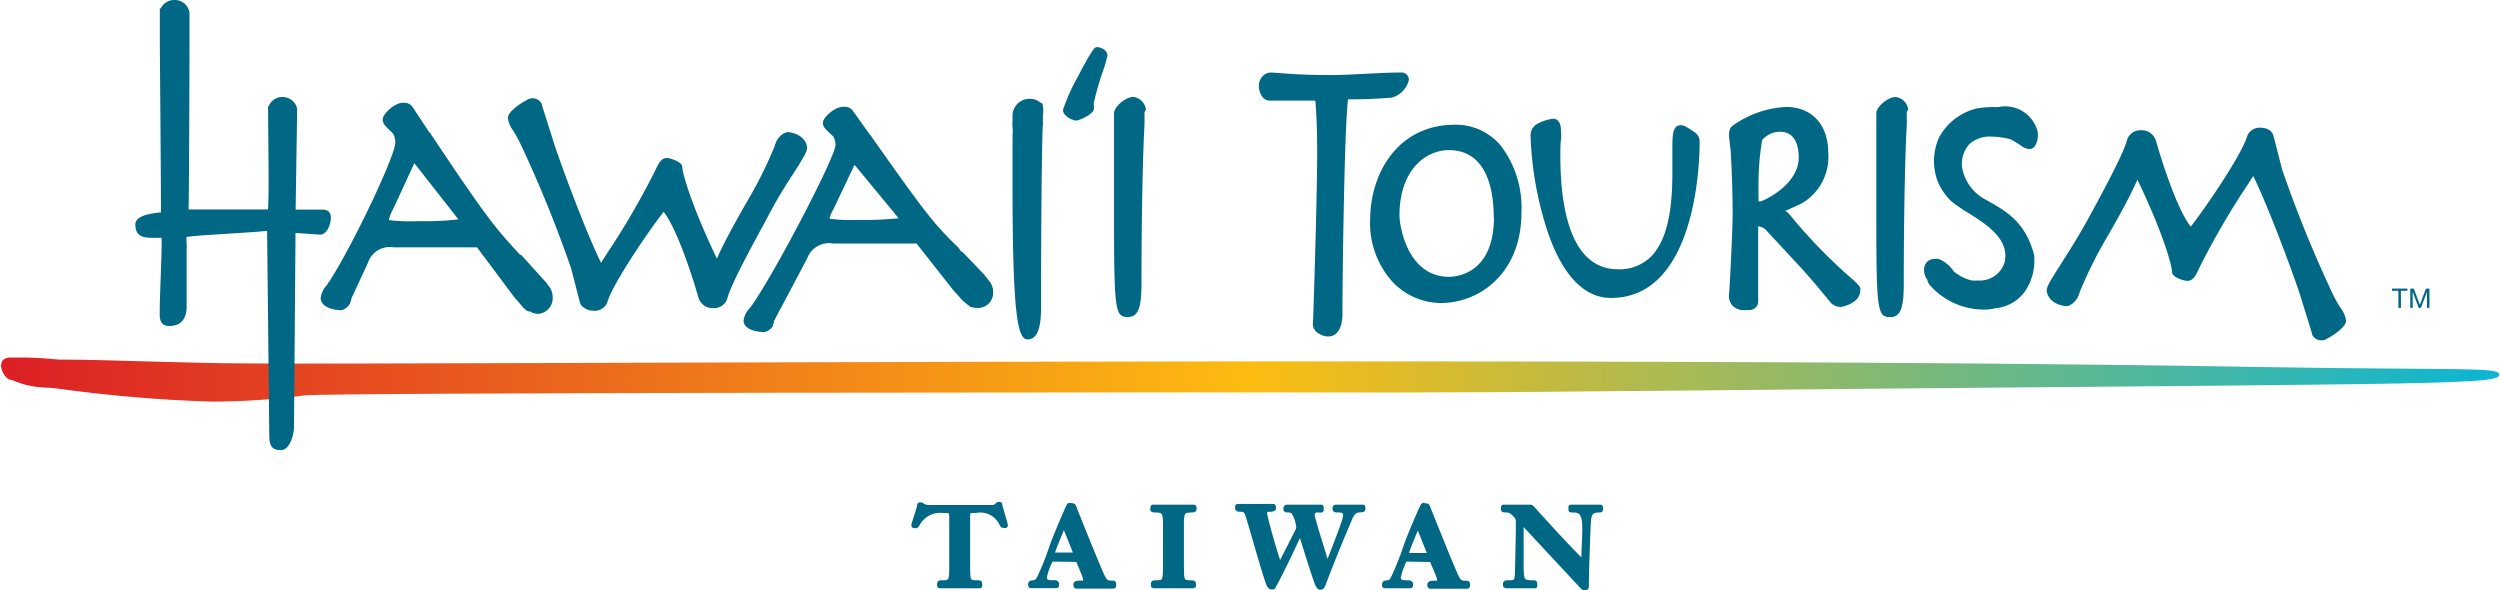 <svg xmlns="http://www.w3.org/2000/svg" xmlns:xlink="http://www.w3.org/1999/xlink" viewBox="0 0 216.49 51.11"><defs><style>.cls-1{fill:none;}.cls-2{fill:#006783;}.cls-3{clip-path:url(#clip-path);}.cls-4{fill:url(#linear-gradient);}.cls-5,.cls-6{fill:#006784;}.cls-6{stroke:#006784;stroke-width:0.3px;}</style><clipPath id="clip-path"><path class="cls-1" d="M.08,31.59c0,.45.36,1.33,1,1.33a7.45,7.45,0,0,0,2.77.64A8,8,0,0,1,5,33.65a124.15,124.15,0,0,0,13.4,1.13,62.62,62.62,0,0,0,8-.54c2-.26,77.86-.26,82.06-.26,7.51,0,15.24.06,30.7-.1,70.21-.7,77.27-.46,77.27-1.43,0-.71-3.09-.36-22.09-.69-53.23-.93-159.77-.16-172.8-.29-4.86,0-12.51-.33-16-.33l-.43,0c-.87-.08-2.16-.2-4-.2-.53,0-1,.14-1,.63"/></clipPath><linearGradient id="linear-gradient" x1="3649.99" y1="-2166.19" x2="3650.34" y2="-2166.19" gradientTransform="matrix(618.3, 0, 0, -618.3, -2256792.77, -1339325.68)" gradientUnits="userSpaceOnUse"><stop offset="0" stop-color="#dc1f26"/><stop offset="0.49" stop-color="#fdbc11"/><stop offset="1" stop-color="#00b5dc"/></linearGradient></defs><title>icon_logo</title><g id="圖層_2" data-name="圖層 2"><g id="圖層_1-2" data-name="圖層 1"><polygon class="cls-2" points="207.69 25.18 207.13 25.18 207.13 24.99 208.47 24.99 208.47 25.18 207.91 25.18 207.91 26.66 207.69 26.66 207.69 25.18"/><polygon class="cls-2" points="208.72 24.99 209.02 24.99 209.55 26.39 210.08 24.99 210.38 24.99 210.38 26.66 210.17 26.66 210.17 25.27 210.17 25.27 209.64 26.66 209.45 26.66 208.93 25.27 208.93 25.27 208.93 26.66 208.72 26.66 208.72 24.99"/><g class="cls-3"><rect class="cls-4" y="30.96" width="216.49" height="3.82"/></g><path class="cls-5" d="M165.24,9.47a1.26,1.26,0,0,0-1.08-1.07c-.64,0-1.68.8-1.68,1.44v0c0,.08,0,.2,0,.47s0,.64,0,1.13,0,.86,0,1.11c0,.41,0,1.12,0,1.81,0,1.07,0,2.42,0,3.57,0,9,.06,9.53,1.22,9.53,1,0,1.16-1.08,1.16-3.08,0-7,.16-12,.26-13.56,0-.42,0-.7,0-1S165.24,9.61,165.24,9.47Z"/><path class="cls-5" d="M95,4.08c-.16,0-.33,0-1.66,2.56a16.37,16.37,0,0,0-1.29,2.87c0,.59.9.93,1.15.93s1.52-.56,1.52-1a1.79,1.79,0,0,0,0-.36,1,1,0,0,1,0-.17,24.28,24.28,0,0,1,.74-2.61,9.82,9.82,0,0,0,.44-1.5C95.89,4.32,95.29,4.08,95,4.08Z"/><path class="cls-5" d="M85.4,24l-.23-.28-1.86-1.94-.08,0L83,21.45c-2-1.95-2.6-2.61-7.35-9.36a4,4,0,0,1-.23-.34l-.09-.09L73.8,9.52h0A.88.88,0,0,0,73,9.26h-.07c-.59,0-1.67.86-1.67,1.39,0,.33.25.56.57.86.11.1.23.21.35.34a1.46,1.46,0,0,1,.17.7c0,1-4.88,10.36-7,13.54-.14.22-.29.42-.43.6a1.93,1.93,0,0,0-.53,1.06c0,.57.63.95,1.68,1h0l.1,0,.06,0a1.16,1.16,0,0,0,.7-.53l0-.05a.16.16,0,0,1,0-.06l.08-.13,0-.1a1.07,1.07,0,0,1,.06-.17l2.83-5.33a2,2,0,0,1,2.25-1.29h7.22l3.19,4.05.81.9.33.27a1.84,1.84,0,0,0,.22.17l.14.11h.09a1.12,1.12,0,0,0,.4.07A1.31,1.31,0,0,0,86,25.26a1.44,1.44,0,0,0-.28-.85Zm-7.58-5.1a28,28,0,0,1-3.48.14,14.22,14.22,0,0,1-2.52-.1v0a4.11,4.11,0,0,1,.38-.88L74,14.27Z"/><path class="cls-5" d="M90.29,9.09l0-.11-.1-.05-.11-.06h0a1.42,1.42,0,0,0-1-.31,1.47,1.47,0,0,0-1.4,1.52v.17a1.09,1.09,0,0,1,0,.17,3.74,3.74,0,0,0,0,.56V11a3.3,3.3,0,0,1,0,.69v.09a4.19,4.19,0,0,1,0,.53c0,.35,0,.71,0,1.14,0,.58,0,1.31,0,2.33,0,11.51.44,13.61,1.3,13.61s1.17-1,1.17-2.77c0-6.54.06-14.46.16-15.85a.36.36,0,0,0,0-.15.22.22,0,0,1,0-.08V10.5h0a.5.5,0,0,1,0-.12c0-.09,0-.14,0-.19V10A2.33,2.33,0,0,0,90.29,9.09Z"/><path class="cls-5" d="M28.65,18.87c0-.64-.43-.72-.75-.72h-.64c-.61,0-1.27,0-1.66,0l.13-8.5,0-.25h0a1.3,1.3,0,0,0-1.24-1,1.27,1.27,0,0,0-1.22.8h-.06l.05,5.7v.25c0,.15,0,.3,0,.45,0,.74,0,1.6-.05,2.54H16.33c.05-2,.07-10.67.08-14v-3A1.27,1.27,0,0,0,15.13,0a1.29,1.29,0,0,0-1.21.73h-.08l0,2.58s0,0,0,.06v.12c0,1.17.09,10.17.1,14.9-1.13.11-2.22.34-2.22,1.06,0,1,.69,1.14,1.37,1.14H14c0,1.24-.05,2.43-.09,3.58s-.08,2.08-.08,3.06c0,.25,0,1,.81,1,1,0,1.52-.59,1.52-1.66v-5a2.33,2.33,0,0,0,0-.53,2.82,2.82,0,0,1,0-.52c.59-.1,2-.18,3.4-.27s2.61-.16,3.57-.26l.19,17.72c0,.84.19,1.27,1,1.27s1.14-1.44,1.14-2l.13-16.81,1.27.09.84.06C28.38,20.32,28.65,19.3,28.65,18.87Z"/><path class="cls-5" d="M99.23,9.46a1.27,1.27,0,0,0-1.08-1.07c-.64,0-1.68.81-1.68,1.45h0c0,.08,0,.21,0,.48s0,.61,0,1.12v0c0,.4,0,.85,0,1.1,0,.41,0,1.12,0,1.82,0,1.08,0,2.42,0,3.56,0,9,.06,9.53,1.21,9.53,1,0,1.17-1.08,1.17-3.08,0-7,.16-12,.26-13.56,0-.43,0-.71,0-1S99.23,9.61,99.23,9.46Z"/><path class="cls-5" d="M47.27,24.43,47,24.14l-1.86-2.06-.08,0-.26-.27C42.9,19.72,42.24,19,37.5,11.9c-.08-.11-.16-.24-.23-.36l-.1-.09L35.73,9.27l-.06-.08h0A.88.88,0,0,0,35,8.9h-.19c-.64.05-1.67.94-1.67,1.45,0,.34.25.59.57.9.11.1.23.22.35.35a1.6,1.6,0,0,1,.17.76c0,1.08-3.4,8.3-5.51,11.7-.15.24-.3.45-.43.64a2,2,0,0,0-.52,1.1c0,.59.64,1,1.69,1.06h.07l0,0,.07,0a1.27,1.27,0,0,0,.71-.58v0a.25.25,0,0,0,0-.07l.09-.14,0-.09a1.24,1.24,0,0,1,.06-.2l1.39-3a2,2,0,0,1,2.25-1.36h7.21l3.19,4.27.81.95.32.27A1.26,1.26,0,0,0,46,27l.11.1h.08a1.19,1.19,0,0,0,.41.08,1.36,1.36,0,0,0,1.26-1.43,1.55,1.55,0,0,0-.28-.9ZM39.7,19a25.53,25.53,0,0,1-3.49.15,15.2,15.2,0,0,1-2.53-.09v-.05a3.61,3.61,0,0,1,.38-.94l1.82-3.94Z"/><path class="cls-5" d="M68.72,15h0c.83-1.31,1.17-1.85,1.17-2.19s-.27-1.16-1.55-1.36a.45.45,0,0,0-.16,0h0l-.06,0a1.42,1.42,0,0,0-.73.54,1.2,1.2,0,0,0-.21.38.69.69,0,0,1-.07.15l0,.07a36.38,36.38,0,0,1-2.5,5c-1,1.76-2,3.57-2.53,4.81-2.31-4.84-3-7.51-3-7.95s-1.08-.77-1.3-.77c-.43,0-.66.25-1,1a66.72,66.72,0,0,1-4.31,7.41l-.42.67c-1-2-2.84-6.73-4-10.11L46.92,9.08l0-.07a.9.9,0,0,0-1.33-.33c-.52.26-1.61,1-1.61,1.53a2.26,2.26,0,0,0,.46,1.1,13.8,13.8,0,0,1,.76,1.42,109.33,109.33,0,0,1,4.25,10.49l.74,2.86a.82.82,0,0,0,.24.46v0l.27.19h0a1.49,1.49,0,0,0,.71.18,1.16,1.16,0,0,0,1.21-.83v0c.44-1.43,3.17-5.57,4.85-7.74,1.16,1.48,2.51,5.64,3,7.4a.88.88,0,0,0,.13.3,1.25,1.25,0,0,0,1.16.64,1.2,1.2,0,0,0,1.2-.76v0c.23-.92,1.17-2.84,3.36-6.83C67.19,17.37,68.07,16,68.72,15Z"/><path class="cls-5" d="M122,6.94a.63.63,0,0,0-.69-.66c-1,0-2,.06-3.06.11s-2,.11-3,.11c-2.22,0-3.48-.1-4.31-.16l-.82-.06a1,1,0,0,0-.75.29,1.2,1.2,0,0,0-.36.81c0,.65.33,1.33.94,1.33.2,0,.39,0,.57,0l.48,0h2.9c.14,1.56.16,3.12.16,4.59,0,3.85-.33,14.2-.37,14.81a.93.93,0,0,0,.51.77,1.49,1.49,0,0,0,.81.26,1.1,1.1,0,0,0,.51-.13c.33-.18.73-.65.73-1.85,0-3,.16-15.88.48-18.56h.36c1.05,0,2.49-.06,3.44-.15A2.1,2.1,0,0,0,122,6.94Z"/><path class="cls-5" d="M126,10.8c-5,0-7.35,4.27-7.35,8.23a7.55,7.55,0,0,0,1.94,5.38,5.84,5.84,0,0,0,4.16,1.83c3.48,0,7-2.69,7-7.82A8.9,8.9,0,0,0,130,12.66,5.08,5.08,0,0,0,126,10.8Zm3.37,8c0,4.92-3.25,5.17-3.9,5.17-3.52,0-4.28-4.27-4.28-5.33,0-3.87,2.22-5.64,4.28-5.64C129,13,129.35,17,129.35,18.75Z"/><path class="cls-5" d="M146.73,11.44h0c-.65-.45-.95-.6-1.17-.6-.74,0-.74.88-.74,2.21,0,.19,0,.44,0,.72,0,2.07.16,6.38-1.83,8.43a3.88,3.88,0,0,1-2.87,1.12c-4.12,0-5-5.33-5-9.8,0-.5,0-1,.05-1.41s0-.6,0-.83c0-.71-.33-1-.64-1a3.92,3.92,0,0,0-1.42.45,1.14,1.14,0,0,0-.57,1A29.52,29.52,0,0,0,134,20c.88,2.64,2.55,5.8,5.5,5.8,7.46,0,7.68-12,7.68-13.42A1,1,0,0,0,146.73,11.44Z"/><path class="cls-5" d="M160,23.82l-.14.15h0l.14-.15a45.47,45.47,0,0,1-5-5.21,1.23,1.23,0,0,0-.41-.34l1.36-.62a4.64,4.64,0,0,0,2.37-4.39c0-2.47-1.41-4-3.67-4a8.77,8.77,0,0,0-4.55,1.58c-.48.31-.39.9-.31,1.52,0,.22.07.47.08.72.08,1.31.17,3.53.17,5.48,0,1.25-.25,6.3-.3,6.79a1.36,1.36,0,0,0,.28,1.12,1.45,1.45,0,0,0,1.13.38h.3a.76.76,0,0,0,.8-.85v-4.5c0-.77,0-1.39,0-1.9a1.08,1.08,0,0,1,.75.4l3,3.23c.89,1,1.44,1.65,1.89,2.2l.53.64a1.18,1.18,0,0,0,1,.51h0a2.68,2.68,0,0,0,1.23-.54,1.15,1.15,0,0,0,.44-.91C161.15,24.87,161,24.68,160,23.82Zm-7.72-7.52a23.62,23.62,0,0,1,.31-4.16,2,2,0,0,1,1.57-.73c1.39,0,1.6,1.4,1.6,2.24,0,2.33-2.95,3.7-3.27,3.78a.56.56,0,0,1-.21,0Z"/><path class="cls-5" d="M202.64,26.61l-.18.11h0l.18-.12a11.2,11.2,0,0,1-.76-1.41,106.73,106.73,0,0,1-4.25-10.49l-.74-2.86a.88.88,0,0,0-.27-.5l-.09-.07,0,0,0,0h0a1.43,1.43,0,0,0-.76-.21,1.16,1.16,0,0,0-1.21.83v0c-.44,1.43-3.17,5.56-4.85,7.74-1.17-1.48-2.51-5.64-3-7.41a.93.93,0,0,0-.13-.29,1.26,1.26,0,0,0-1.16-.65,1.21,1.21,0,0,0-1.2.76l0,0c-.23.92-1.17,2.84-3.35,6.83-.92,1.68-1.81,3.06-2.45,4.07-.84,1.32-1.18,1.86-1.18,2.2s.28,1.16,1.55,1.36a.42.42,0,0,0,.16,0h.06l.05,0a1.43,1.43,0,0,0,.73-.55,1.11,1.11,0,0,0,.21-.38.61.61,0,0,1,.07-.14l0-.08a37.83,37.83,0,0,1,2.5-5c1-1.75,2-3.57,2.52-4.8,2.32,4.84,3,7.51,3,8s1.08.77,1.3.77c.43,0,.66-.25,1-1a66.76,66.76,0,0,1,4.31-7.42l.42-.66c1,2,2.84,6.73,4,10.11l1.1,3.55,0,.08a.88.88,0,0,0,.8.49.85.85,0,0,0,.52-.16c.52-.26,1.62-1,1.62-1.53A2.32,2.32,0,0,0,202.64,26.61Z"/><path class="cls-5" d="M173.62,9.21a2.7,2.7,0,0,0-.63.07h-.06a8.1,8.1,0,0,0-1.79.12h0a5.09,5.09,0,0,0-3.22,2.49,5,5,0,0,0-.15,3.75A5.1,5.1,0,0,0,169,17.45a13.78,13.78,0,0,0,1.47,1c1.57,1,3.51,2.22,3.14,4.19a2.24,2.24,0,0,1-2.33,1.65,2.76,2.76,0,0,1-.51,0,3.45,3.45,0,0,1-1.27-.56l-.28-.18,0,0,0,0a2.86,2.86,0,0,0-1.35-1.13,1.13,1.13,0,0,0-.32,0,.89.89,0,0,0-.9.65,1.44,1.44,0,0,0,.26,1.18l0,.06a1.54,1.54,0,0,0,.17.34,6.27,6.27,0,0,0,4.71,2.16,3.92,3.92,0,0,0,1-.12h0a3.52,3.52,0,0,0,2.6-1.51,4.8,4.8,0,0,0,.76-3.08c-.73-2.85-2.39-3.79-4-4.7l-.43-.24a3.9,3.9,0,0,1-1.82-2.73,2.57,2.57,0,0,1,.62-1.93,2.63,2.63,0,0,1,1.93-.67,7,7,0,0,1,1.66.23l0,0c.28.15.55.32.77.46l.12.08a1.35,1.35,0,0,0,.73.31h0a.6.6,0,0,0,.49-.27,1.8,1.8,0,0,0,.2-1.36A2.9,2.9,0,0,0,173.62,9.21Z"/><path class="cls-6" d="M86,43.88c.22,0,.33-.27.49-.27s.14,0,.16.15.48,1.61.48,1.73-.13.08-.19.08-.14,0-.21-.11a2,2,0,0,0-2.23-1.19c-.64,0-.64,0-.64.67v3.92c0,1.42,0,1.54.72,1.54.3,0,.33,0,.33.27,0,.08,0,.12-.12.12l-1.68,0-1.68,0c-.1,0-.13,0-.13-.12,0-.25,0-.27.33-.27.7,0,.72-.12.72-1.54V44.94c0-.66,0-.67-.69-.67a2.19,2.19,0,0,0-2.19,1.19c-.07.11-.1.13-.22.13s-.18,0-.18-.12.46-1.41.48-1.62.06-.2.19-.2.23.23.71.23Z"/><path class="cls-6" d="M91.19,48.48c-.08,0-.14,0-.16.06A5.41,5.41,0,0,0,90.5,50c0,.2.12.39.52.39s.54,0,.54.19,0,.2-.14.2l-1.13,0-1,0c-.06,0-.11,0-.11-.16s.07-.22.35-.23.43-.36.63-.83a20.17,20.17,0,0,0,.76-1.92c.39-1.19,1.5-3.69,1.58-3.85s.2-.07.26-.07.23,0,.27.12c.45,1.15,2,5,2.46,6,.25.52.34.59.86.59.16,0,.16.09.16.19s0,.2-.12.2l-1.62,0c-1.08,0-1.49,0-1.56,0s-.11-.06-.11-.17,0-.22.41-.22.44,0,.44-.24-.56-1.41-.64-1.68ZM93.13,48l-1-2.5c-.13.37-.93,2.18-.93,2.42,0,0,0,.08.21.08Z"/><path class="cls-6" d="M100.86,45.52c0-1.16-.06-1.29-.85-1.29-.12,0-.25,0-.25-.11,0-.26,0-.27.18-.27.56,0,1.11,0,1.68,0s1.11,0,1.68,0c.16,0,.17,0,.17.27,0,.06-.12.11-.25.11-.79,0-.85.13-.85,1.29v3.34c0,1.42,0,1.54.72,1.54.3,0,.33,0,.33.27,0,.08,0,.12-.12.12l-1.68,0-1.68,0c-.1,0-.13,0-.13-.12,0-.25,0-.27.33-.27.7,0,.72-.12.72-1.54Z"/><path class="cls-6" d="M112.29,46a.85.85,0,0,0,.11-.36,3.17,3.17,0,0,0-.43-1.29.8.8,0,0,0-.36-.12c-.32,0-.32-.06-.32-.15s0-.23.17-.23c.49,0,1,0,1.48,0l1.45,0c.06,0,.09,0,.09.22s0,.16-.44.16a.34.34,0,0,0-.34.36c0,.34.91,3.11,1.08,3.73.1.33.12.4.16.4s.06,0,.16-.27c1.3-3.3,1.36-3.65,1.36-3.82,0-.4-.35-.4-.56-.4s-.36,0-.36-.18.06-.2.2-.2c.41,0,.78,0,1.12,0s.56,0,1.12,0c.08,0,.11,0,.11.19s-.06.15-.39.19c-.17,0-.49.06-.73.64-.93,2.16-1.77,4.27-2.32,5.74-.11.28-.18.31-.34.31s-.32-.41-.35-.51c-.5-1.42-.89-2.75-1.29-4,0-.08,0-.1-.08-.1s-.06,0-.16.23c-.78,1.68-1.72,3.62-2.08,4.2,0,.09-.08.16-.21.16s-.24-.09-.31-.25c-.42-1.07-1.49-5-1.83-6,0-.09-.15-.48-.46-.48s-.43,0-.43-.2,0-.18.14-.18c.49,0,1,0,1.45,0s1,0,1.54,0c.1,0,.11.1.11.19s0,.19-.49.19a.27.27,0,0,0-.28.3c0,.33,1,3.78,1.15,4.12,0,.05,0,.21.12.21s.06,0,.16-.28Z"/><path class="cls-6" d="M121.84,48.48c-.08,0-.14,0-.17.06a5.73,5.73,0,0,0-.52,1.47c0,.2.11.39.51.39s.55,0,.55.19,0,.2-.14.2l-1.14,0-1,0c-.06,0-.1,0-.1-.16s.06-.22.35-.23.42-.36.63-.83.54-1.26.76-1.92c.38-1.19,1.49-3.69,1.58-3.85s.19-.07.25-.07.24,0,.27.12c.46,1.15,2,5,2.46,6,.25.52.34.59.87.59.15,0,.15.09.15.19s0,.2-.11.2l-1.63,0c-1.08,0-1.48,0-1.55,0s-.11-.06-.11-.17,0-.22.41-.22.44,0,.44-.24-.57-1.41-.64-1.68Zm1.94-.44-1-2.5c-.14.37-.93,2.18-.93,2.42,0,0,0,.08.21.08Z"/><path class="cls-6" d="M131.79,45.26c0,.82,0,3,0,3.25,0,1.83,0,1.86.94,1.89.22,0,.24,0,.24.23s0,.16-.15.16l-1.18,0-1.19,0c-.15,0-.15-.08-.15-.19s0-.19.24-.2c.68,0,.76,0,.8-.81,0-.39.08-3.2.08-4.37a.7.7,0,0,0-.23-.58c-.38-.38-.45-.39-.75-.41s-.31,0-.31-.19,0-.19.13-.19l1,0c.27,0,.95,0,1.26,0,.08,0,.15.07.21.13,1.44,1.57,2.85,3.16,4.36,4.64,0-1.08.08-2.1.08-2.85,0-1.41-.36-1.54-1-1.54-.19,0-.2,0-.2-.19s0-.19.12-.19l1.27,0,1.19,0c.09,0,.12,0,.12.17s0,.21-.17.21c-.63,0-.83.2-.88.9s-.18,4.46-.18,5.61c0,.22-.06.22-.3.22,0,0-.07,0-.34-.32Z"/></g></g></svg>